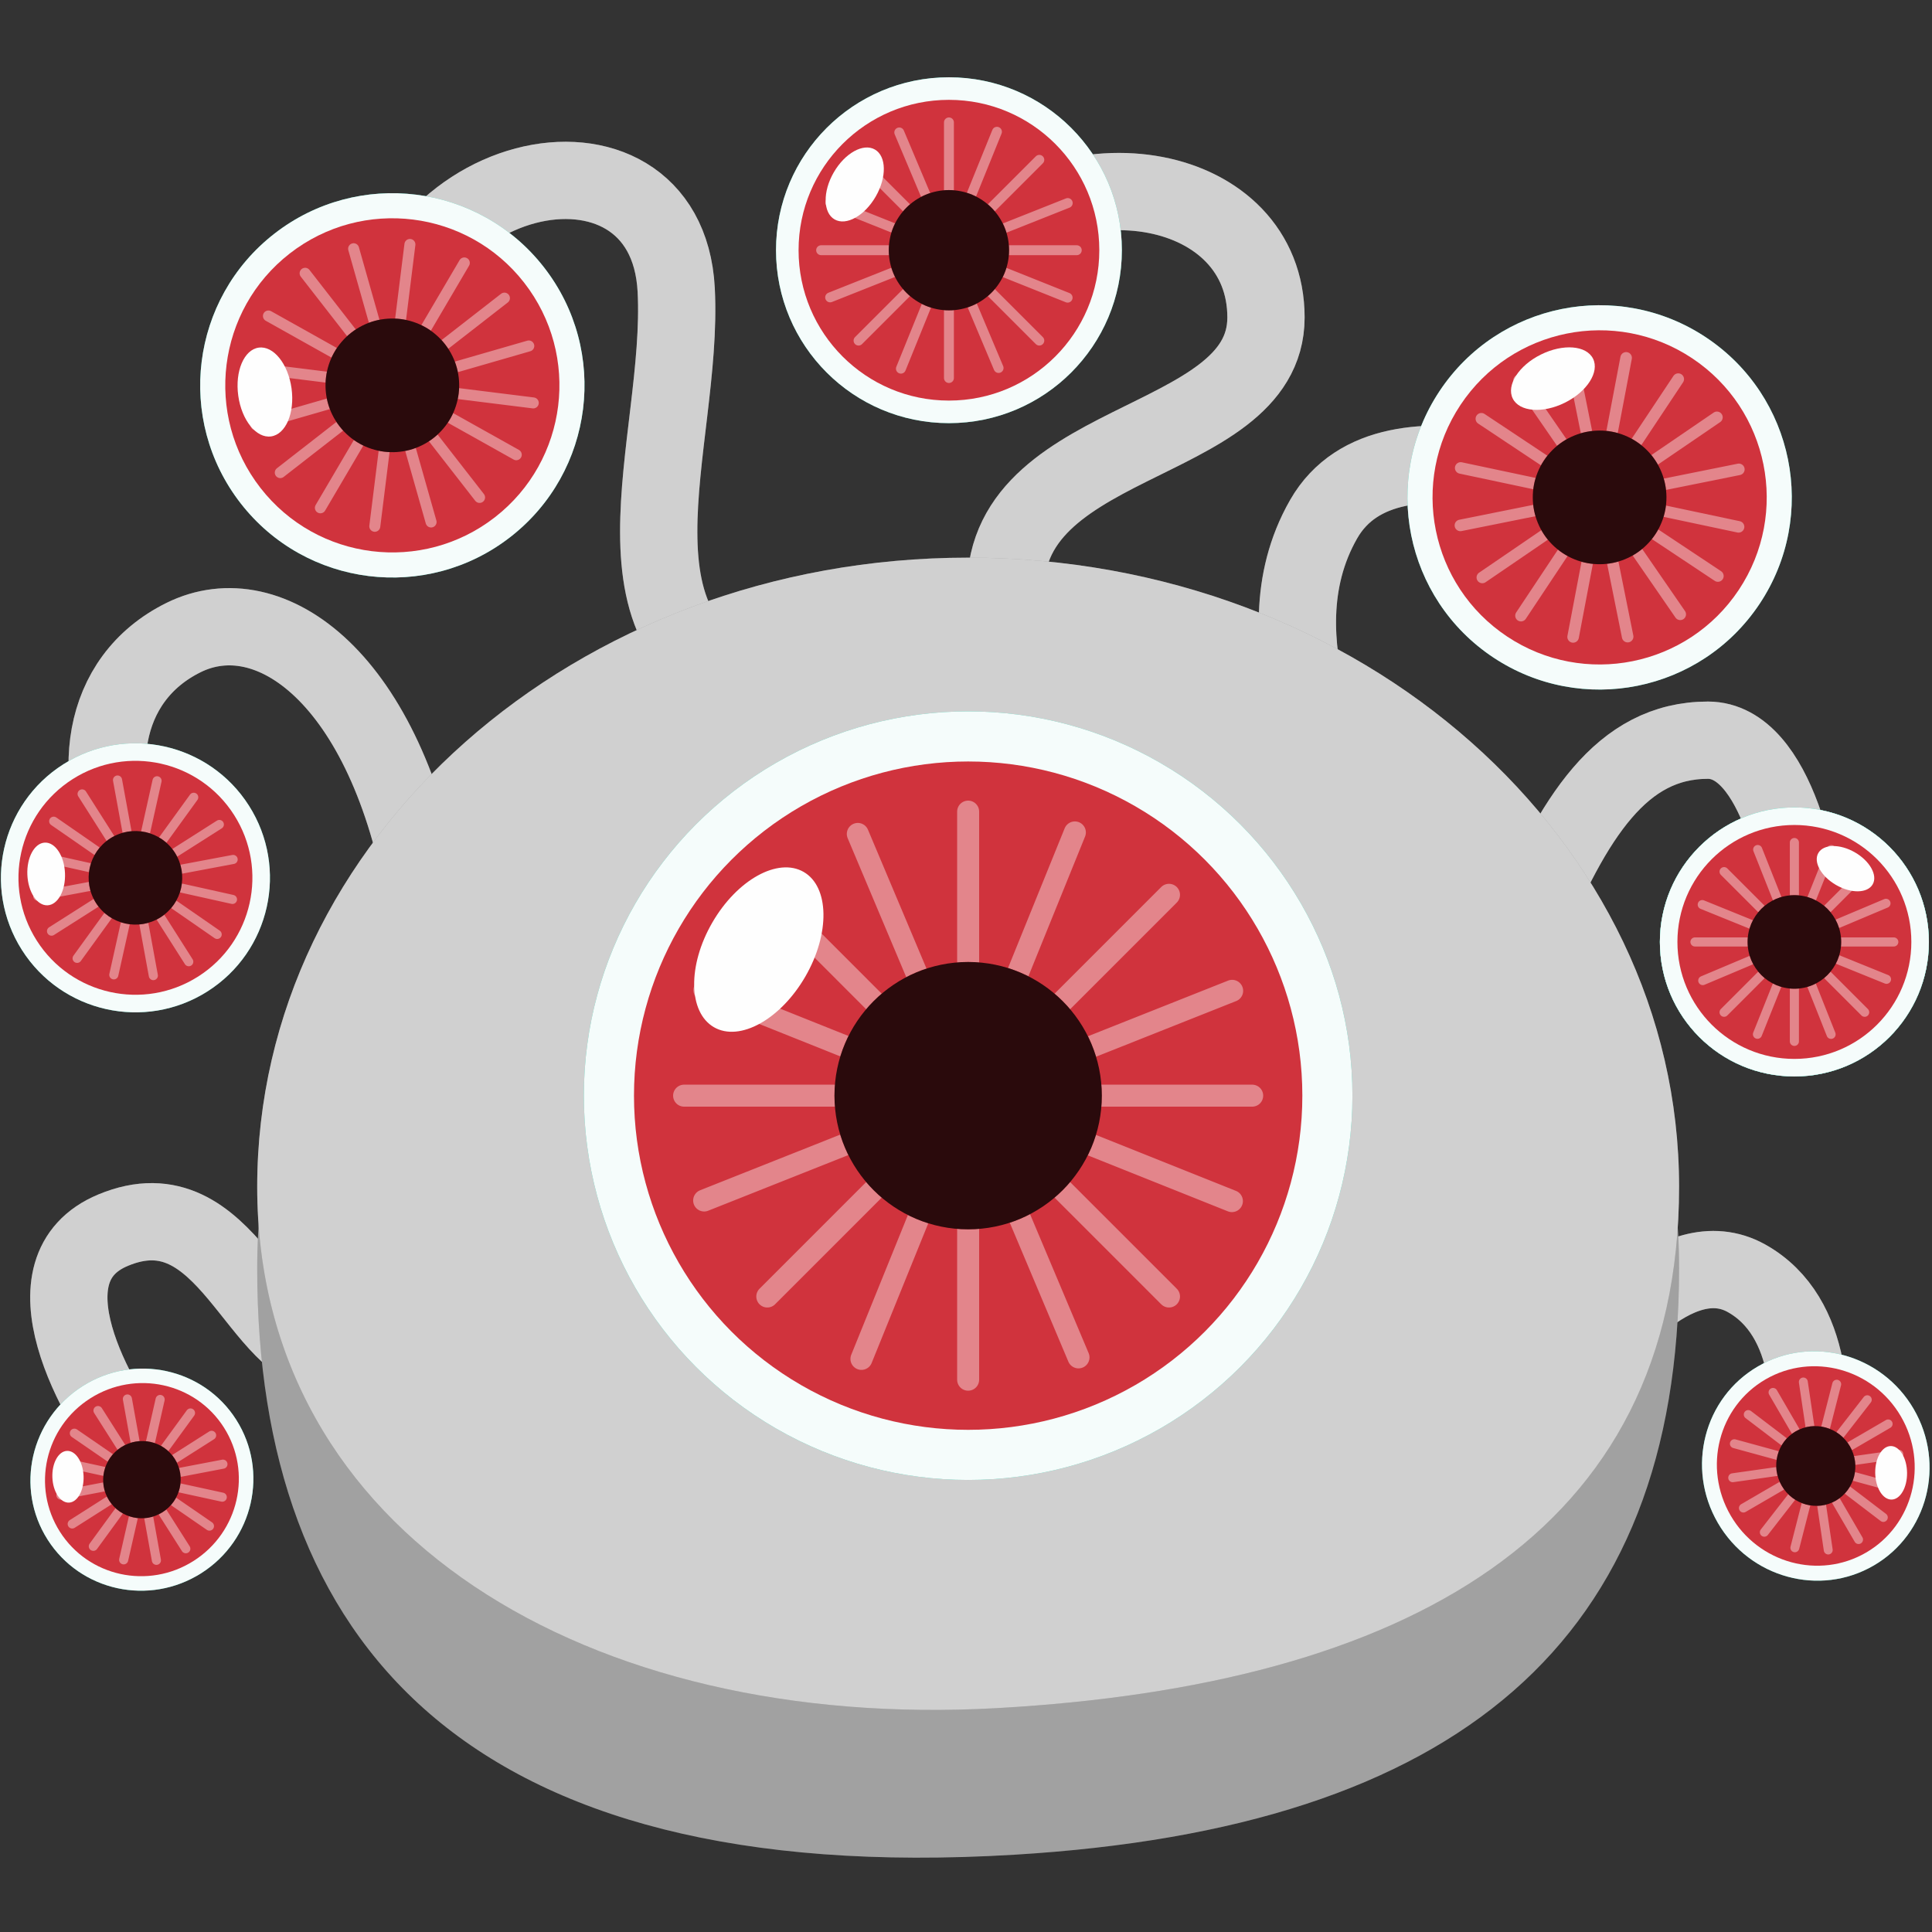 <svg width="100" height="100" viewBox="0 0 100 100" fill="none" xmlns="http://www.w3.org/2000/svg">
<rect x="0" y="0" width="100" height="100" fill="#333333" stroke="none"/>
<g clip-path="url(#clip0_3442_29752)">
<path d="M49.614 13.448C55.581 7.481 65.527 9.47 65.527 16.432C65.527 23.394 51.106 22.399 52.1 31.35M82.931 25.383C83.594 26.543 71.991 20.783 68.51 26.875C64.816 33.339 70.002 40.798 68.51 40.301M19.777 19.913C19.778 8.5 34.5 5.5 35 15C35.42 22.989 30.5 33.5 40 36M7 45C4.5 40.301 5.154 35.15 9.5 33C13.957 30.795 20.011 35.063 22 46.5C23.591 55.65 21.834 57.826 22 56.5M7.346 75.608C4.859 72.458 1.08 65.662 5.854 63.673C11.821 61.187 13.313 70.138 17.291 70.138M93.374 48.258C93.374 45.605 91.982 38.312 88.401 38.312C83.926 38.312 81.439 42.29 78.953 48.258M93.374 75.608C93.871 73.287 93.971 68.148 90.391 66.159C86.81 64.17 82.6 69.309 80.942 72.127" stroke="#898989" stroke-width="4"/>
<path d="M49.614 13.448C55.581 7.481 65.527 9.47 65.527 16.432C65.527 23.394 51.106 22.399 52.1 31.35M82.931 25.383C83.594 26.543 71.991 20.783 68.51 26.875C64.816 33.339 70.002 40.798 68.51 40.301M19.777 19.913C19.778 8.5 34.5 5.5 35 15C35.42 22.989 30.5 33.5 40 36M7 45C4.5 40.301 5.154 35.15 9.5 33C13.957 30.795 20.011 35.063 22 46.5C23.591 55.65 21.834 57.826 22 56.5M7.346 75.608C4.859 72.458 1.08 65.662 5.854 63.673C11.821 61.187 13.313 70.138 17.291 70.138M93.374 48.258C93.374 45.605 91.982 38.312 88.401 38.312C83.926 38.312 81.439 42.29 78.953 48.258M93.374 75.608C93.871 73.287 93.971 68.148 90.391 66.159C86.81 64.17 82.6 69.309 80.942 72.127" stroke="white" stroke-opacity="0.6" stroke-width="4"/>
<path d="M86.909 65.662C86.909 84.887 75.5 94.62 52.5 96C24 97.71 13.313 84.887 13.313 65.662C13.313 46.438 29.788 30.853 50.111 30.853C70.434 30.853 86.909 46.438 86.909 65.662Z" fill="#898989"/>
<path d="M86.909 65.662C86.909 84.887 75.5 94.62 52.5 96C24 97.71 13.313 84.887 13.313 65.662C13.313 46.438 29.788 30.853 50.111 30.853C70.434 30.853 86.909 46.438 86.909 65.662Z" fill="white" fill-opacity="0.2"/>
<path d="M86.909 61.429C86.909 79.415 72.706 87.227 51.603 88.412C30.5 89.597 13.313 79.415 13.313 61.429C13.313 43.444 29.788 28.864 50.111 28.864C70.434 28.864 86.909 43.444 86.909 61.429Z" fill="#898989"/>
<path d="M86.909 61.429C86.909 79.415 72.706 87.227 51.603 88.412C30.5 89.597 13.313 79.415 13.313 61.429C13.313 43.444 29.788 28.864 50.111 28.864C70.434 28.864 86.909 43.444 86.909 61.429Z" fill="white" fill-opacity="0.6"/>
<ellipse cx="50.111" cy="56.711" rx="19.891" ry="19.891" fill="#2FC4A7"/>
<ellipse cx="50.111" cy="56.711" rx="19.891" ry="19.891" fill="white" fill-opacity="0.95"/>
<ellipse cx="50.112" cy="56.711" rx="17.297" ry="17.297" fill="#D0333D"/>
<path d="M50.111 51.81V42.009M50.111 71.413V61.612M55.012 56.711H64.813M35.409 56.711H45.211M53.577 60.176L60.507 67.107M39.715 46.315L46.646 53.246M53.577 53.246L60.507 46.315M39.715 67.107L46.646 60.176M54.666 54.903L63.776 51.285M36.447 62.137L45.556 58.52M54.662 58.53L63.763 62.169M36.46 51.253L45.561 54.892M51.952 52.169L55.635 43.086M44.588 70.336L48.27 61.253M52.015 61.227L55.823 70.258M44.4 43.164L48.207 52.195" stroke="#D0333D" stroke-width="1.139" stroke-linecap="round"/>
<path d="M50.111 51.81V42.009M50.111 71.413V61.612M55.012 56.711H64.813M35.409 56.711H45.211M53.577 60.176L60.507 67.107M39.715 46.315L46.646 53.246M53.577 53.246L60.507 46.315M39.715 67.107L46.646 60.176M54.666 54.903L63.776 51.285M36.447 62.137L45.556 58.52M54.662 58.53L63.763 62.169M36.46 51.253L45.561 54.892M51.952 52.169L55.635 43.086M44.588 70.336L48.27 61.253M52.015 61.227L55.823 70.258M44.4 43.164L48.207 52.195" stroke="white" stroke-opacity="0.4" stroke-width="1.139" stroke-linecap="round"/>
<circle cx="50.111" cy="56.711" r="6.919" fill="#D0333D"/>
<circle cx="50.111" cy="56.711" r="6.919" fill="black" fill-opacity="0.8"/>
<ellipse cx="39.276" cy="49.15" rx="2.784" ry="4.641" transform="rotate(30 39.276 49.15)" fill="#FEFEFE"/>
<ellipse cx="49.117" cy="12.951" rx="8.951" ry="8.951" fill="#2FC4A7"/>
<ellipse cx="49.117" cy="12.951" rx="8.951" ry="8.951" fill="white" fill-opacity="0.95"/>
<ellipse cx="49.117" cy="12.951" rx="7.783" ry="7.783" fill="#D0333D"/>
<path d="M49.117 10.746V6.335M49.117 19.567V15.156M51.322 12.951H55.733M42.501 12.951H46.911M50.676 14.51L53.795 17.629M44.438 8.273L47.557 11.392M50.676 11.392L53.795 8.273M44.438 17.629L47.557 14.51M51.166 12.137L55.266 10.509M42.968 15.393L47.067 13.765M51.164 13.77L55.26 15.407M42.974 10.495L47.069 12.132M49.945 10.907L51.602 6.82M46.631 19.082L48.288 14.995M49.973 14.983L51.687 19.047M46.546 6.855L48.26 10.919" stroke="#D0333D" stroke-width="0.513" stroke-linecap="round"/>
<path d="M49.117 10.746V6.335M49.117 19.567V15.156M51.322 12.951H55.733M42.501 12.951H46.911M50.676 14.51L53.795 17.629M44.438 8.273L47.557 11.392M50.676 11.392L53.795 8.273M44.438 17.629L47.557 14.51M51.166 12.137L55.266 10.509M42.968 15.393L47.067 13.765M51.164 13.77L55.26 15.407M42.974 10.495L47.069 12.132M49.945 10.907L51.602 6.82M46.631 19.082L48.288 14.995M49.973 14.983L51.687 19.047M46.546 6.855L48.26 10.919" stroke="white" stroke-opacity="0.4" stroke-width="0.513" stroke-linecap="round"/>
<ellipse cx="49.116" cy="12.951" rx="3.113" ry="3.113" fill="#D0333D"/>
<ellipse cx="49.116" cy="12.951" rx="3.113" ry="3.113" fill="black" fill-opacity="0.8"/>
<ellipse cx="44.241" cy="9.548" rx="1.253" ry="2.088" transform="rotate(30 44.241 9.548)" fill="#FEFEFE"/>
<circle cx="20.308" cy="19.946" r="9.946" transform="rotate(-37.897 20.308 19.946)" fill="#2FC4A7"/>
<circle cx="20.308" cy="19.946" r="9.946" transform="rotate(-37.897 20.308 19.946)" fill="white" fill-opacity="0.95"/>
<circle cx="20.308" cy="19.946" r="8.648" transform="rotate(-37.897 20.308 19.946)" fill="#D0333D"/>
<path d="M18.803 18.013L15.793 14.145M24.823 25.747L21.813 21.88M22.241 18.441L26.109 15.431M14.507 24.462L18.374 21.451M22.739 20.249L27.602 20.855M13.013 19.037L17.876 19.643M20.611 17.515L21.217 12.652M19.399 27.241L20.005 22.378M21.549 17.834L24.033 13.609M16.583 26.284L19.066 22.059M22.662 19.266L27.37 17.907M13.245 21.985L17.954 20.626M19.639 17.589L18.303 12.874M22.313 27.018L20.976 22.304M22.446 21.143L26.722 23.537M13.894 16.355L18.17 18.749" stroke="#D0333D" stroke-width="0.569" stroke-linecap="round"/>
<path d="M18.803 18.013L15.793 14.145M24.823 25.747L21.813 21.88M22.241 18.441L26.109 15.431M14.507 24.462L18.374 21.451M22.739 20.249L27.602 20.855M13.013 19.037L17.876 19.643M20.611 17.515L21.217 12.652M19.399 27.241L20.005 22.378M21.549 17.834L24.033 13.609M16.583 26.284L19.066 22.059M22.662 19.266L27.37 17.907M13.245 21.985L17.954 20.626M19.639 17.589L18.303 12.874M22.313 27.018L20.976 22.304M22.446 21.143L26.722 23.537M13.894 16.355L18.17 18.749" stroke="white" stroke-opacity="0.4" stroke-width="0.569" stroke-linecap="round"/>
<circle cx="20.308" cy="19.946" r="3.459" transform="rotate(-37.897 20.308 19.946)" fill="#D0333D"/>
<circle cx="20.308" cy="19.946" r="3.459" transform="rotate(-37.897 20.308 19.946)" fill="black" fill-opacity="0.8"/>
<ellipse cx="13.711" cy="20.291" rx="1.392" ry="2.32" transform="rotate(-7.897 13.711 20.291)" fill="#FEFEFE"/>
<circle cx="92.877" cy="48.755" r="6.962" transform="rotate(90 92.877 48.755)" fill="#2FC4A7"/>
<circle cx="92.877" cy="48.755" r="6.962" transform="rotate(90 92.877 48.755)" fill="white" fill-opacity="0.95"/>
<circle cx="92.877" cy="48.755" r="6.054" transform="rotate(90 92.877 48.755)" fill="#D0333D"/>
<path d="M94.592 48.755L98.022 48.755M87.731 48.755L91.162 48.755M92.877 50.47L92.877 53.901M92.877 43.609L92.877 47.04M91.664 49.968L89.238 52.394M96.515 45.116L94.09 47.542M94.09 49.968L96.515 52.394M89.238 45.116L91.664 47.542M93.51 50.349L94.776 53.537M90.978 43.972L92.244 47.161M92.24 50.348L90.966 53.533M94.787 43.977L93.513 47.162M94.466 49.399L97.645 50.688M88.108 46.822L91.287 48.111M91.296 49.421L88.135 50.754M97.618 46.756L94.457 48.089" stroke="#D0333D" stroke-width="0.472" stroke-linecap="round"/>
<path d="M94.592 48.755L98.022 48.755M87.731 48.755L91.162 48.755M92.877 50.47L92.877 53.901M92.877 43.609L92.877 47.04M91.664 49.968L89.238 52.394M96.515 45.116L94.09 47.542M94.09 49.968L96.515 52.394M89.238 45.116L91.664 47.542M93.51 50.349L94.776 53.537M90.978 43.972L92.244 47.161M92.24 50.348L90.966 53.533M94.787 43.977L93.513 47.162M94.466 49.399L97.645 50.688M88.108 46.822L91.287 48.111M91.296 49.421L88.135 50.754M97.618 46.756L94.457 48.089" stroke="white" stroke-opacity="0.4" stroke-width="0.472" stroke-linecap="round"/>
<circle cx="92.877" cy="48.755" r="2.422" transform="rotate(90 92.877 48.755)" fill="#D0333D"/>
<circle cx="92.877" cy="48.755" r="2.422" transform="rotate(90 92.877 48.755)" fill="black" fill-opacity="0.8"/>
<ellipse cx="95.523" cy="44.963" rx="0.975" ry="1.624" transform="rotate(120 95.523 44.963)" fill="#FEFEFE"/>
<circle cx="82.796" cy="25.745" r="9.946" transform="rotate(33.62 82.796 25.745)" fill="#2FC4A7"/>
<circle cx="82.796" cy="25.745" r="9.946" transform="rotate(33.62 82.796 25.745)" fill="white" fill-opacity="0.95"/>
<circle cx="82.797" cy="25.745" r="8.648" transform="rotate(33.62 82.797 25.745)" fill="#D0333D"/>
<path d="M84.153 23.704L86.866 19.623M78.726 31.866L81.439 27.785M84.837 27.102L88.918 29.815M76.675 21.675L80.756 24.388M83.28 28.147L84.247 32.952M81.346 18.538L82.313 23.343M85.198 25.262L90.003 24.294M75.59 27.195L80.394 26.229M85.193 26.253L89.988 27.269M75.605 24.221L80.399 25.237M84.187 27.762L86.969 31.797M78.623 19.693L81.405 23.728M84.82 24.364L88.868 21.601M76.725 29.889L80.772 27.126M82.339 28.152L81.424 32.967M84.168 18.523L83.254 23.338" stroke="#D0333D" stroke-width="0.598" stroke-linecap="round"/>
<path d="M84.153 23.704L86.866 19.623M78.726 31.866L81.439 27.785M84.837 27.102L88.918 29.815M76.675 21.675L80.756 24.388M83.28 28.147L84.247 32.952M81.346 18.538L82.313 23.343M85.198 25.262L90.003 24.294M75.59 27.195L80.394 26.229M85.193 26.253L89.988 27.269M75.605 24.221L80.399 25.237M84.187 27.762L86.969 31.797M78.623 19.693L81.405 23.728M84.82 24.364L88.868 21.601M76.725 29.889L80.772 27.126M82.339 28.152L81.424 32.967M84.168 18.523L83.254 23.338" stroke="white" stroke-opacity="0.4" stroke-width="0.598" stroke-linecap="round"/>
<circle cx="82.796" cy="25.745" r="3.459" transform="rotate(33.62 82.796 25.745)" fill="#D0333D"/>
<circle cx="82.796" cy="25.745" r="3.459" transform="rotate(33.62 82.796 25.745)" fill="black" fill-opacity="0.8"/>
<ellipse cx="80.378" cy="19.597" rx="1.392" ry="2.32" transform="rotate(63.62 80.378 19.597)" fill="#FEFEFE"/>
<circle cx="7.01" cy="45.436" r="6.962" transform="rotate(-32.44 7.01 45.436)" fill="#2FC4A7"/>
<circle cx="7.01" cy="45.436" r="6.962" transform="rotate(-32.44 7.01 45.436)" fill="white" fill-opacity="0.95"/>
<circle cx="7.01" cy="45.435" r="6.054" transform="rotate(-32.44 7.01 45.435)" fill="#D0333D"/>
<path d="M6.09 43.988L4.25 41.093M9.77 49.778L7.93 46.883M8.458 44.516L11.353 42.675M2.667 48.196L5.562 46.356M8.684 45.809L12.033 46.554M1.987 44.317L5.336 45.063M7.383 43.761L8.129 40.413M5.891 50.458L6.637 47.11M8.016 44.046L10.027 41.267M3.992 49.604L6.004 46.825M8.696 45.119L12.067 44.485M1.953 46.386L5.324 45.752M6.701 43.748L6.083 40.374M7.937 50.497L7.319 47.123M8.42 46.412L11.241 48.365M2.779 42.506L5.6 44.459" stroke="#D0333D" stroke-width="0.472" stroke-linecap="round"/>
<path d="M6.09 43.988L4.25 41.093M9.77 49.778L7.93 46.883M8.458 44.516L11.353 42.675M2.667 48.196L5.562 46.356M8.684 45.809L12.033 46.554M1.987 44.317L5.336 45.063M7.383 43.761L8.129 40.413M5.891 50.458L6.637 47.11M8.016 44.046L10.027 41.267M3.992 49.604L6.004 46.825M8.696 45.119L12.067 44.485M1.953 46.386L5.324 45.752M6.701 43.748L6.083 40.374M7.937 50.497L7.319 47.123M8.42 46.412L11.241 48.365M2.779 42.506L5.6 44.459" stroke="white" stroke-opacity="0.4" stroke-width="0.472" stroke-linecap="round"/>
<circle cx="7.01" cy="45.436" r="2.422" transform="rotate(-32.44 7.01 45.436)" fill="#D0333D"/>
<circle cx="7.01" cy="45.436" r="2.422" transform="rotate(-32.44 7.01 45.436)" fill="black" fill-opacity="0.8"/>
<ellipse cx="2.39" cy="45.236" rx="0.975" ry="1.624" transform="rotate(-2.44 2.39 45.236)" fill="#FEFEFE"/>
<circle cx="92.877" cy="48.755" r="6.962" transform="rotate(90 92.877 48.755)" fill="#2FC4A7"/>
<circle cx="92.877" cy="48.755" r="6.962" transform="rotate(90 92.877 48.755)" fill="white" fill-opacity="0.95"/>
<circle cx="92.877" cy="48.755" r="6.054" transform="rotate(90 92.877 48.755)" fill="#D0333D"/>
<path d="M94.592 48.755L98.022 48.755M87.731 48.755L91.162 48.755M92.877 50.47L92.877 53.901M92.877 43.609L92.877 47.04M91.664 49.968L89.238 52.394M96.515 45.116L94.09 47.542M94.09 49.968L96.515 52.394M89.238 45.116L91.664 47.542M93.51 50.349L94.776 53.537M90.978 43.972L92.244 47.161M92.24 50.348L90.966 53.533M94.787 43.977L93.513 47.162M94.466 49.399L97.645 50.688M88.108 46.822L91.287 48.111M91.296 49.421L88.135 50.754M97.618 46.756L94.457 48.089" stroke="#D0333D" stroke-width="0.472" stroke-linecap="round"/>
<path d="M94.592 48.755L98.022 48.755M87.731 48.755L91.162 48.755M92.877 50.47L92.877 53.901M92.877 43.609L92.877 47.04M91.664 49.968L89.238 52.394M96.515 45.116L94.09 47.542M94.09 49.968L96.515 52.394M89.238 45.116L91.664 47.542M93.51 50.349L94.776 53.537M90.978 43.972L92.244 47.161M92.24 50.348L90.966 53.533M94.787 43.977L93.513 47.162M94.466 49.399L97.645 50.688M88.108 46.822L91.287 48.111M91.296 49.421L88.135 50.754M97.618 46.756L94.457 48.089" stroke="white" stroke-opacity="0.4" stroke-width="0.472" stroke-linecap="round"/>
<circle cx="92.877" cy="48.755" r="2.422" transform="rotate(90 92.877 48.755)" fill="#D0333D"/>
<circle cx="92.877" cy="48.755" r="2.422" transform="rotate(90 92.877 48.755)" fill="black" fill-opacity="0.8"/>
<ellipse cx="95.523" cy="44.963" rx="0.975" ry="1.624" transform="rotate(120 95.523 44.963)" fill="#FEFEFE"/>
<ellipse cx="93.985" cy="75.879" rx="5.863" ry="5.961" transform="rotate(149.829 93.985 75.879)" fill="#2FC4A7"/>
<ellipse cx="93.985" cy="75.879" rx="5.863" ry="5.961" transform="rotate(149.829 93.985 75.879)" fill="white" fill-opacity="0.95"/>
<ellipse cx="93.985" cy="75.879" rx="5.098" ry="5.183" transform="rotate(149.829 93.985 75.879)" fill="#D0333D"/>
<path d="M94.723 77.149L96.199 79.688M91.771 72.07L93.247 74.61M92.736 76.605L90.238 78.057M97.731 73.701L95.234 75.153M92.58 75.495L89.77 74.726M98.2 77.032L95.39 76.264M93.624 77.29L92.901 80.113M95.068 71.646L94.346 74.468M93.097 77.023L91.32 79.309M96.65 72.449L94.873 74.736M92.551 76.082L89.684 76.488M98.286 75.271L95.418 75.677M94.2 77.329L94.629 80.228M93.34 71.531L93.77 74.43M92.82 74.991L90.489 73.216M97.481 78.543L95.15 76.767" stroke="#D0333D" stroke-width="0.462" stroke-linecap="round"/>
<path d="M94.723 77.149L96.199 79.688M91.771 72.07L93.247 74.61M92.736 76.605L90.238 78.057M97.731 73.701L95.234 75.153M92.58 75.495L89.77 74.726M98.2 77.032L95.39 76.264M93.624 77.29L92.901 80.113M95.068 71.646L94.346 74.468M93.097 77.023L91.32 79.309M96.65 72.449L94.873 74.736M92.551 76.082L89.684 76.488M98.286 75.271L95.418 75.677M94.2 77.329L94.629 80.228M93.34 71.531L93.77 74.43M92.82 74.991L90.489 73.216M97.481 78.543L95.15 76.767" stroke="white" stroke-opacity="0.4" stroke-width="0.462" stroke-linecap="round"/>
<ellipse cx="93.985" cy="75.879" rx="2.039" ry="2.073" transform="rotate(149.829 93.985 75.879)" fill="#D0333D"/>
<ellipse cx="93.985" cy="75.879" rx="2.039" ry="2.073" transform="rotate(149.829 93.985 75.879)" fill="black" fill-opacity="0.8"/>
<ellipse cx="0.824" cy="1.385" rx="0.824" ry="1.385" transform="matrix(-1 -0.004 -0.01 -1 98.723 77.621)" fill="#FEFEFE"/>
<ellipse cx="7.345" cy="76.587" rx="5.784" ry="5.733" transform="rotate(-32.44 7.345 76.587)" fill="#2FC4A7"/>
<ellipse cx="7.345" cy="76.587" rx="5.784" ry="5.733" transform="rotate(-32.44 7.345 76.587)" fill="white" fill-opacity="0.95"/>
<ellipse cx="7.346" cy="76.586" rx="5.029" ry="4.985" transform="rotate(-32.44 7.346 76.586)" fill="#D0333D"/>
<path d="M6.588 75.394L5.072 73.01M9.618 80.162L8.103 77.778M8.548 75.822L10.953 74.293M3.738 78.88L6.143 77.351M8.732 76.889L11.504 77.493M3.187 75.679L5.959 76.284M7.66 75.203L8.289 72.436M6.401 80.737L7.031 77.97M8.184 75.436L9.86 73.135M4.831 80.037L6.507 77.737M8.743 76.319L11.539 75.785M3.152 77.388L5.947 76.854M7.095 75.195L6.594 72.411M8.096 80.762L7.596 77.978M8.511 77.388L10.841 78.991M3.849 74.182L6.18 75.785" stroke="#D0333D" stroke-width="0.472" stroke-linecap="round"/>
<path d="M6.588 75.394L5.072 73.01M9.618 80.162L8.103 77.778M8.548 75.822L10.953 74.293M3.738 78.88L6.143 77.351M8.732 76.889L11.504 77.493M3.187 75.679L5.959 76.284M7.66 75.203L8.289 72.436M6.401 80.737L7.031 77.97M8.184 75.436L9.86 73.135M4.831 80.037L6.507 77.737M8.743 76.319L11.539 75.785M3.152 77.388L5.947 76.854M7.095 75.195L6.594 72.411M8.096 80.762L7.596 77.978M8.511 77.388L10.841 78.991M3.849 74.182L6.18 75.785" stroke="white" stroke-opacity="0.4" stroke-width="0.472" stroke-linecap="round"/>
<ellipse cx="7.346" cy="76.587" rx="2.012" ry="1.994" transform="rotate(-32.44 7.346 76.587)" fill="#D0333D"/>
<ellipse cx="7.346" cy="76.587" rx="2.012" ry="1.994" transform="rotate(-32.44 7.346 76.587)" fill="black" fill-opacity="0.8"/>
<ellipse cx="0.808" cy="1.34" rx="0.808" ry="1.34" transform="matrix(0.999 -0.046 0.039 0.999 2.659 75.135)" fill="#FEFEFE"/>
</g>
<defs>
<clipPath id="clip0_3442_29752">
<rect width="100" height="100" fill="white"/>
</clipPath>
</defs>
</svg>
